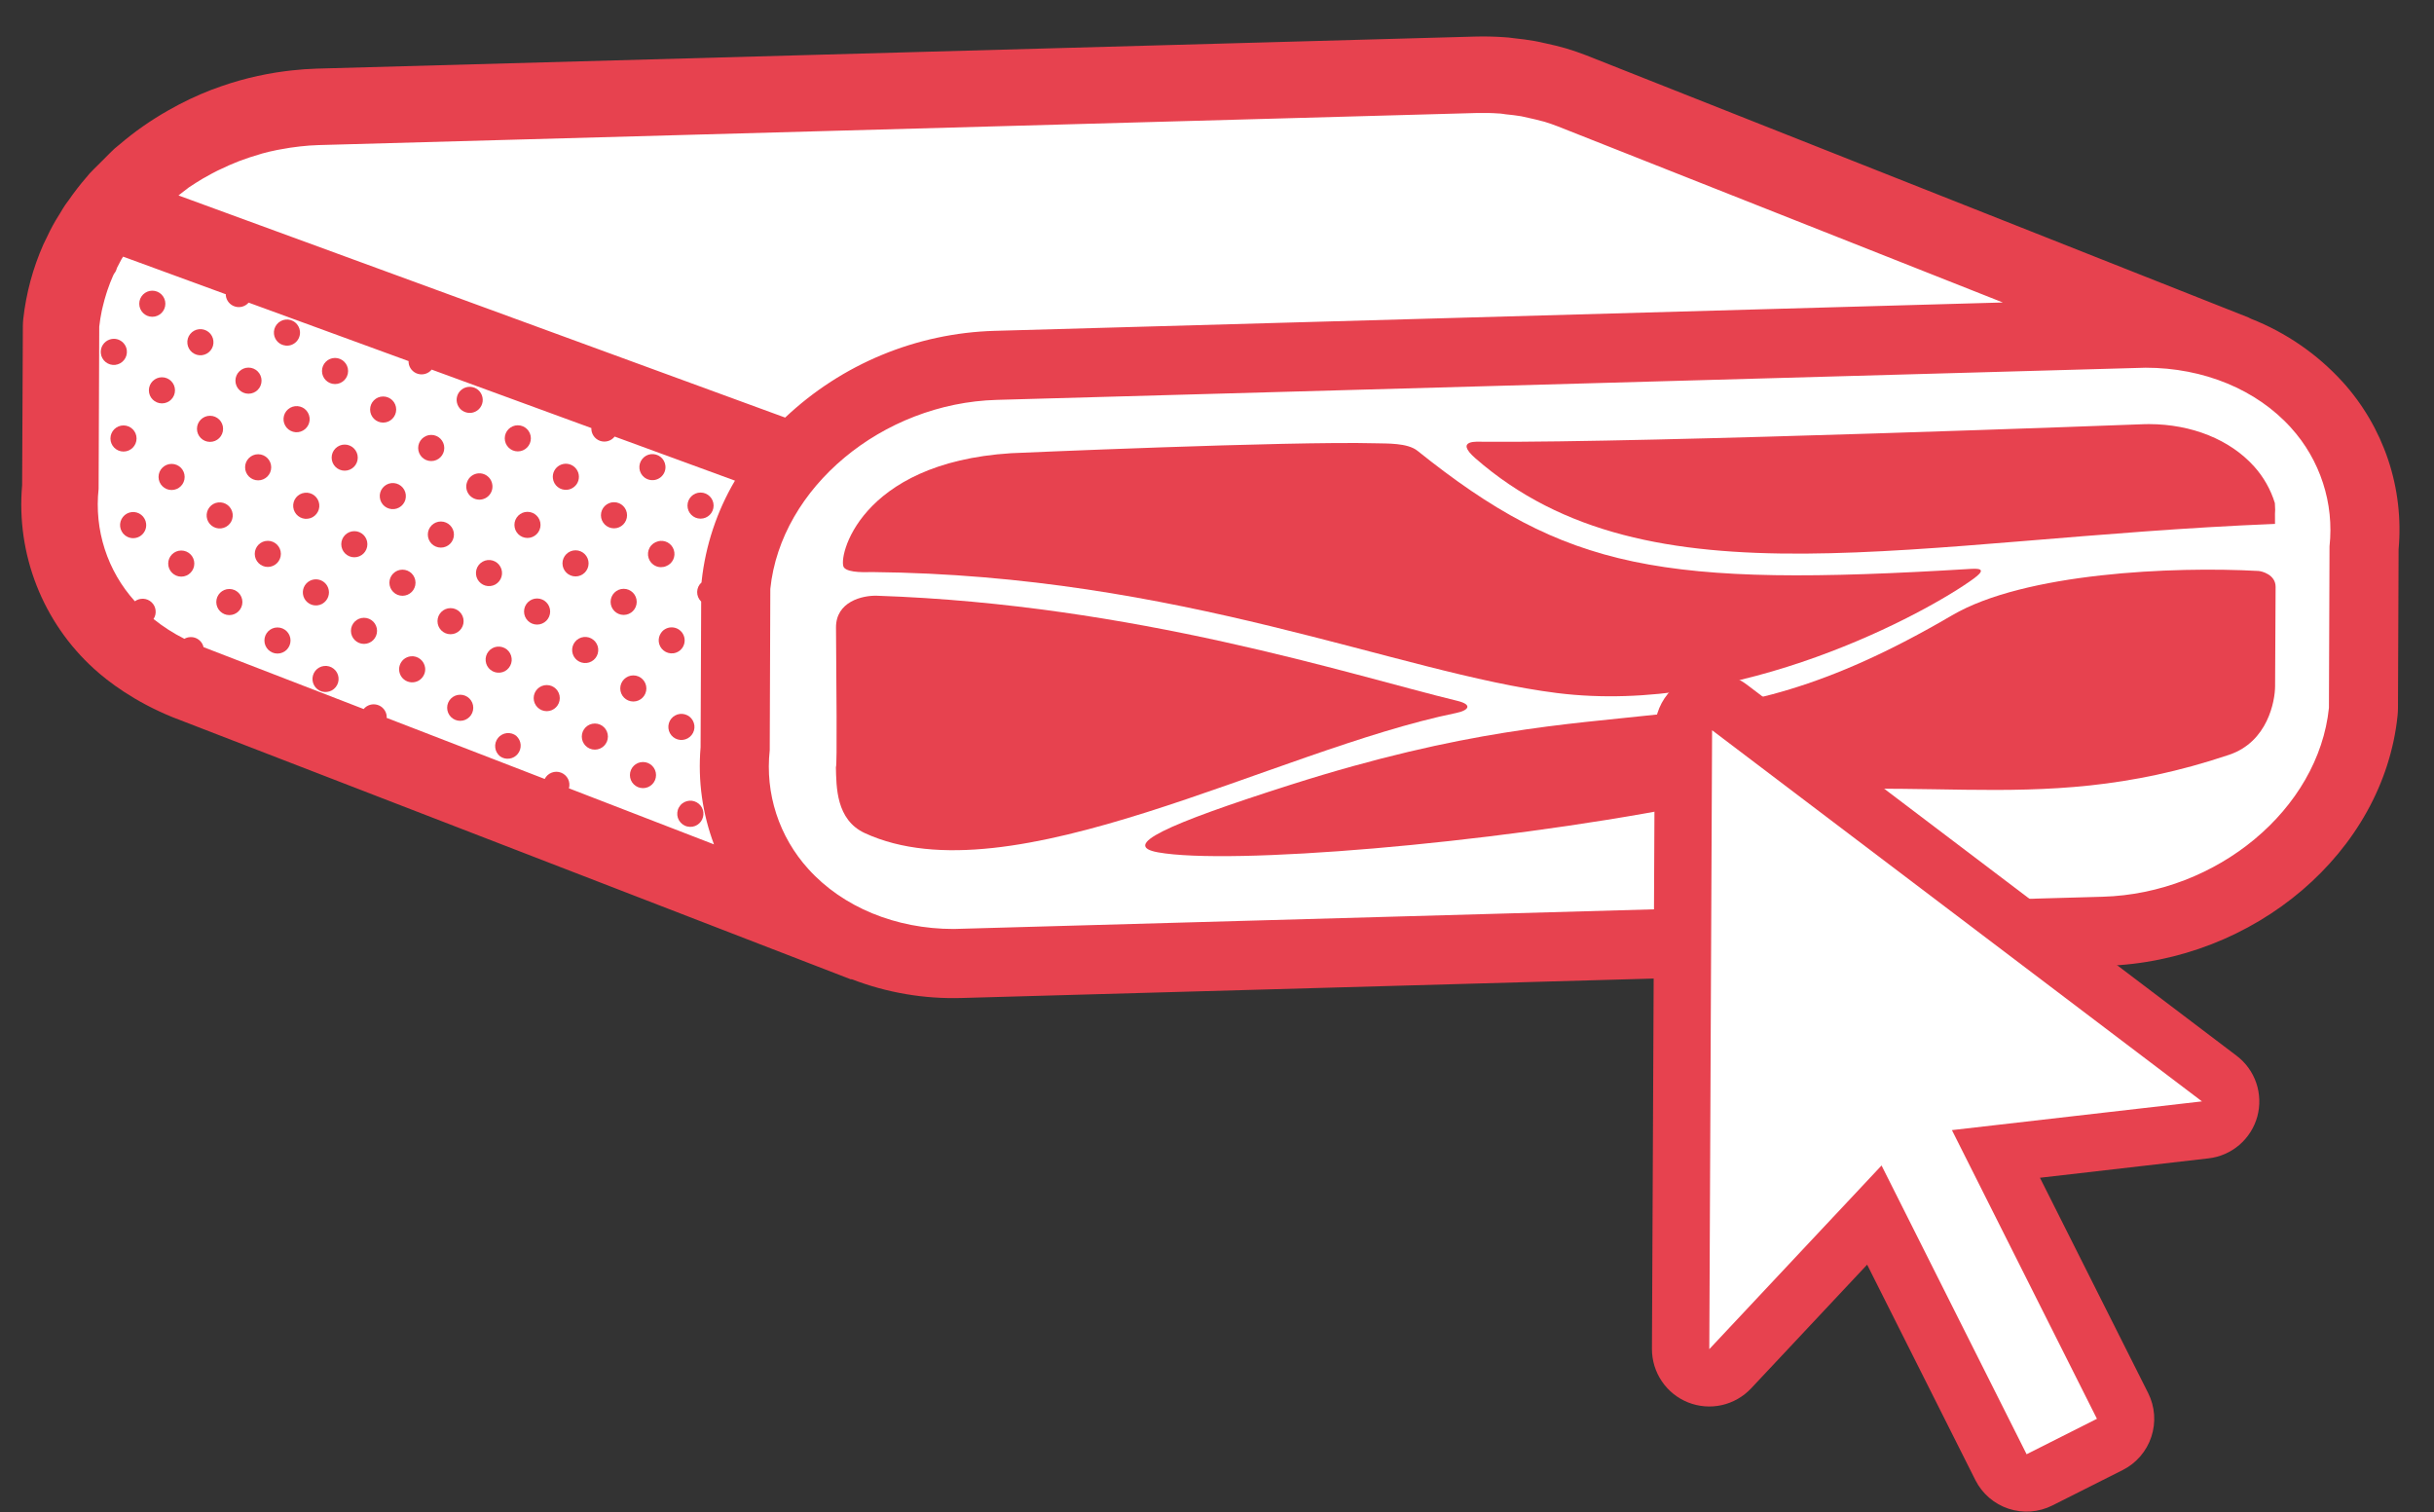 <svg class="logo" width="66" height="41" viewBox="0 0 66 41" fill="none">
  <rect x="0" y="0" width="66" height="41" fill="#333333" stroke="none"/>
  <path
    d="M61.793 10.549C61.147 9.843 60.348 9.294 59.457 8.944C59.435 8.935 59.415 8.92 59.392 8.912L42.438 2.2C42.273 2.136 42.105 2.079 41.936 2.027C41.758 1.977 41.579 1.933 41.398 1.895L41.356 1.884C41.278 1.866 41.199 1.849 41.12 1.835C40.948 1.805 40.776 1.782 40.603 1.766C40.509 1.751 40.414 1.741 40.319 1.736C40.076 1.72 39.833 1.715 39.589 1.721L9.938 2.543C9.73 2.549 9.523 2.564 9.316 2.587L9.147 2.607C8.734 2.66 8.325 2.745 7.924 2.862C7.709 2.923 7.497 2.993 7.288 3.071L7.256 3.082C6.873 3.23 6.501 3.407 6.145 3.612C5.92 3.74 5.701 3.877 5.49 4.025C5.286 4.168 5.089 4.32 4.9 4.481C4.811 4.549 4.728 4.624 4.651 4.705C4.593 4.76 4.536 4.817 4.481 4.874L4.438 4.917L4.399 4.956C4.345 5.008 4.292 5.061 4.24 5.115C4.171 5.182 4.106 5.252 4.046 5.327C3.886 5.514 3.735 5.708 3.595 5.91C3.565 5.948 3.537 5.987 3.51 6.028C3.464 6.095 3.424 6.162 3.384 6.229L3.348 6.288C3.233 6.469 3.13 6.657 3.04 6.851C3.008 6.913 2.977 6.977 2.948 7.041C2.68 7.647 2.507 8.29 2.433 8.949C2.425 9.012 2.422 9.076 2.422 9.142L2.406 13.205C2.33 14.078 2.456 14.956 2.775 15.772C3.095 16.587 3.599 17.318 4.247 17.906C4.601 18.231 4.995 18.513 5.42 18.752C5.432 18.796 5.454 18.837 5.483 18.872C5.512 18.908 5.549 18.937 5.59 18.958C5.631 18.979 5.676 18.991 5.721 18.993C5.767 18.996 5.813 18.989 5.856 18.973C5.99 19.035 6.125 19.094 6.263 19.148L23.631 25.858L23.634 25.85C24.537 26.198 25.5 26.362 26.466 26.332L31.844 26.182L33.801 26.127L55.708 25.512C59.556 25.405 62.852 22.591 63.212 19.106C63.219 19.042 63.223 18.977 63.223 18.913L63.239 14.849C63.309 14.071 63.217 13.288 62.968 12.547C62.72 11.807 62.319 11.127 61.793 10.549Z"
    fill="white" />
  <path
    d="M63.511 10.344C62.827 9.595 61.98 9.014 61.036 8.643C61.013 8.633 60.993 8.618 60.968 8.608L43.007 1.498C42.832 1.431 42.655 1.369 42.475 1.315C42.287 1.261 42.097 1.214 41.906 1.174L41.863 1.165C41.78 1.145 41.696 1.127 41.612 1.112C41.431 1.081 41.249 1.056 41.066 1.038C40.966 1.023 40.865 1.012 40.764 1.007C40.507 0.99 40.249 0.985 39.991 0.992L8.581 1.861C8.361 1.868 8.141 1.883 7.922 1.908L7.744 1.929C7.07 2.015 6.408 2.18 5.773 2.422L5.741 2.432C5.335 2.589 4.941 2.777 4.563 2.993C4.325 3.128 4.093 3.274 3.869 3.431C3.653 3.582 3.445 3.744 3.245 3.915C3.15 3.987 3.062 4.066 2.98 4.151C2.918 4.21 2.858 4.27 2.8 4.332L2.754 4.377L2.714 4.418C2.656 4.472 2.599 4.529 2.544 4.586C2.471 4.657 2.403 4.732 2.34 4.811C2.17 5.008 2.011 5.213 1.862 5.429C1.83 5.469 1.799 5.511 1.771 5.553C1.725 5.622 1.681 5.693 1.639 5.766L1.6 5.829C1.478 6.02 1.37 6.219 1.275 6.425C1.241 6.491 1.208 6.558 1.177 6.626C0.893 7.268 0.709 7.949 0.631 8.647C0.624 8.715 0.62 8.783 0.62 8.851L0.6 13.155C0.519 14.08 0.653 15.01 0.991 15.874C1.33 16.738 1.863 17.512 2.55 18.135C2.927 18.479 3.64 19.025 4.687 19.45L23.083 26.56L23.087 26.549C24.043 26.919 25.063 27.093 26.087 27.061L31.784 26.901L33.857 26.843L57.063 26.191C61.139 26.078 64.63 23.097 65.012 19.406C65.019 19.338 65.023 19.27 65.023 19.201L65.04 14.896C65.114 14.072 65.017 13.242 64.754 12.458C64.49 11.675 64.067 10.954 63.51 10.342L63.511 10.344ZM5.095 5.102L5.115 5.086C5.241 5.002 5.37 4.919 5.502 4.841L5.568 4.805C5.674 4.745 5.78 4.685 5.89 4.631C5.904 4.623 5.919 4.618 5.933 4.611C6.113 4.523 6.295 4.442 6.483 4.369L6.49 4.367C6.676 4.296 6.865 4.234 7.057 4.179L7.104 4.164C7.237 4.127 7.373 4.095 7.51 4.068C7.538 4.061 7.568 4.057 7.597 4.052C7.776 4.017 7.957 3.99 8.139 3.97C8.305 3.952 8.47 3.938 8.638 3.934L40.047 3.064C40.25 3.059 40.453 3.063 40.655 3.078H40.674C40.727 3.082 40.776 3.093 40.827 3.099C40.969 3.113 41.11 3.129 41.248 3.152C41.322 3.166 41.392 3.184 41.464 3.2C41.581 3.226 41.697 3.252 41.811 3.284C41.832 3.29 41.855 3.294 41.876 3.3C42.002 3.339 42.125 3.381 42.245 3.428L54.309 8.202L26.974 8.971C24.855 9.03 22.831 9.867 21.29 11.323L4.84 5.3C4.926 5.235 5.006 5.165 5.094 5.103L5.095 5.102ZM19.013 16.312L18.997 20.264C18.92 21.179 19.05 22.069 19.36 22.896L15.427 21.376C15.451 21.291 15.442 21.201 15.403 21.122C15.363 21.044 15.296 20.983 15.214 20.951C15.132 20.919 15.041 20.919 14.959 20.951C14.877 20.982 14.81 21.043 14.77 21.122L10.485 19.466V19.413C10.477 19.344 10.45 19.279 10.405 19.225C10.361 19.172 10.302 19.133 10.235 19.113C10.168 19.093 10.097 19.093 10.031 19.113C9.964 19.133 9.905 19.172 9.861 19.226L5.519 17.548C5.507 17.494 5.482 17.444 5.447 17.402C5.411 17.36 5.367 17.326 5.316 17.304C5.266 17.282 5.211 17.273 5.156 17.276C5.101 17.279 5.048 17.294 5 17.322C4.702 17.173 4.422 16.993 4.163 16.785C4.209 16.715 4.229 16.632 4.219 16.549C4.21 16.466 4.172 16.39 4.111 16.332C4.051 16.275 3.972 16.241 3.889 16.236C3.806 16.231 3.724 16.255 3.657 16.304C3.287 15.895 3.008 15.411 2.839 14.886C2.67 14.36 2.614 13.805 2.674 13.256L2.691 8.859C2.707 8.712 2.731 8.566 2.761 8.422C2.77 8.381 2.78 8.34 2.79 8.299C2.816 8.188 2.847 8.078 2.881 7.97C2.893 7.934 2.902 7.898 2.915 7.864C2.96 7.733 3.009 7.605 3.065 7.479L3.076 7.456L3.092 7.423C3.13 7.379 3.157 7.326 3.169 7.269C3.208 7.19 3.248 7.113 3.291 7.035L3.338 6.959L6.123 7.979V8.013C6.131 8.081 6.158 8.146 6.202 8.199C6.246 8.252 6.304 8.291 6.37 8.311C6.436 8.332 6.506 8.333 6.572 8.314C6.638 8.295 6.697 8.258 6.742 8.206L11.08 9.792C11.08 9.807 11.077 9.822 11.08 9.837C11.087 9.906 11.115 9.971 11.16 10.025C11.205 10.078 11.264 10.117 11.331 10.137C11.398 10.157 11.469 10.156 11.535 10.136C11.602 10.116 11.661 10.076 11.705 10.022L16.035 11.607C16.032 11.682 16.053 11.755 16.095 11.818C16.136 11.88 16.197 11.927 16.267 11.953C16.337 11.978 16.414 11.981 16.486 11.96C16.558 11.94 16.621 11.897 16.667 11.838L19.929 13.033C19.438 13.865 19.13 14.793 19.026 15.754L19.023 15.793C18.986 15.825 18.957 15.864 18.936 15.909C18.916 15.953 18.905 16.001 18.904 16.05C18.903 16.099 18.912 16.147 18.931 16.192C18.95 16.237 18.978 16.278 19.013 16.312ZM63.167 14.816L63.151 19.194C62.868 21.942 60.115 24.23 57.011 24.316L25.858 25.19C24.286 25.19 22.85 24.596 21.918 23.563C21.526 23.131 21.23 22.621 21.049 22.066C20.869 21.511 20.808 20.925 20.872 20.345L20.888 15.967C21.171 13.219 23.925 10.93 27.028 10.843L58.181 9.971C59.753 9.971 61.189 10.564 62.121 11.597C62.513 12.029 62.809 12.54 62.989 13.095C63.17 13.649 63.23 14.236 63.167 14.816Z"
    fill="#E7424F" />
  <path
    d="M39.52 19.005C36.603 18.298 30.768 16.389 23.784 16.154C23.382 16.14 22.666 16.315 22.669 17.015C22.676 18.408 22.705 20.79 22.666 20.803C22.68 21.331 22.666 22.229 23.451 22.591C27.403 24.412 34.516 20.349 39.49 19.332C39.825 19.263 39.938 19.107 39.52 19.005Z"
    fill="#E7424F" />
  <path
    d="M23.646 15.512C32.012 15.592 37.9 18.249 42.217 18.792C47.153 19.412 52.269 16.601 53.511 15.695C53.81 15.478 53.767 15.406 53.454 15.425C45.024 15.941 42.462 15.449 38.434 12.222C38.163 12.005 37.594 12.029 37.309 12.02C34.946 11.957 27.416 12.289 27.416 12.289C23.267 12.551 22.711 15.158 22.883 15.386C23.003 15.546 23.528 15.511 23.646 15.512Z"
    fill="#E7424F" />
  <path
    d="M61.236 15.482C58.929 15.355 54.901 15.532 52.933 16.684C46.019 20.733 44.401 18.289 35.014 21.274C31.541 22.38 30.401 22.931 31.4 23.112C33.336 23.462 40.333 22.893 45.628 21.868C51.758 20.681 54.953 22.313 60.444 20.467C61.498 20.113 61.689 19.001 61.691 18.61L61.705 15.913C61.706 15.581 61.328 15.486 61.236 15.482ZM40.009 12.429C44.73 16.555 51.906 14.598 61.689 14.206C61.687 13.853 61.687 13.966 61.693 13.821L61.685 13.642C61.572 13.274 61.38 12.935 61.123 12.649C60.47 11.922 59.433 11.503 58.275 11.5L58.139 11.502C58.139 11.502 44.739 12.011 40.217 11.979C40.093 11.979 39.413 11.909 40.009 12.429Z"
    fill="#E7424F" />
  <path
    d="M18.996 14.064C19.192 14.064 19.35 13.905 19.35 13.71C19.35 13.514 19.192 13.356 18.996 13.356C18.8 13.356 18.642 13.514 18.642 13.71C18.642 13.905 18.8 14.064 18.996 14.064Z"
    fill="#E7424F" />
  <path
    d="M15.384 13.28C15.453 13.273 15.519 13.244 15.572 13.199C15.626 13.154 15.665 13.094 15.684 13.027C15.703 12.959 15.702 12.888 15.681 12.821C15.659 12.755 15.619 12.696 15.564 12.652C15.509 12.608 15.443 12.582 15.373 12.576C15.304 12.57 15.234 12.585 15.172 12.619C15.111 12.653 15.061 12.704 15.029 12.766C14.997 12.828 14.984 12.898 14.992 12.968C15.013 13.163 15.189 13.303 15.384 13.28ZM17.339 12.706C17.344 12.752 17.358 12.797 17.381 12.838C17.404 12.879 17.434 12.915 17.471 12.944C17.526 12.987 17.592 13.013 17.662 13.019C17.731 13.025 17.801 13.01 17.862 12.976C17.924 12.943 17.973 12.892 18.006 12.829C18.038 12.767 18.051 12.697 18.043 12.628C18.038 12.581 18.024 12.537 18.001 12.496C17.979 12.455 17.949 12.419 17.912 12.39C17.876 12.361 17.834 12.34 17.79 12.327C17.745 12.314 17.698 12.31 17.652 12.315C17.606 12.32 17.561 12.334 17.52 12.357C17.48 12.379 17.444 12.409 17.415 12.446C17.386 12.482 17.364 12.524 17.351 12.568C17.338 12.613 17.334 12.66 17.339 12.706Z"
    fill="#E7424F" />
  <path
    d="M14.041 12.24C14.236 12.24 14.395 12.081 14.395 11.886C14.395 11.69 14.236 11.532 14.041 11.532C13.845 11.532 13.687 11.69 13.687 11.886C13.687 12.081 13.845 12.24 14.041 12.24Z"
    fill="#E7424F" />
  <path
    d="M18.254 17.715C18.308 17.709 18.359 17.69 18.405 17.661C18.45 17.631 18.488 17.592 18.516 17.545C18.543 17.499 18.56 17.446 18.564 17.392C18.568 17.339 18.56 17.284 18.54 17.234C18.52 17.184 18.489 17.139 18.449 17.103C18.409 17.066 18.361 17.04 18.309 17.025C18.257 17.01 18.202 17.008 18.149 17.017C18.096 17.027 18.045 17.049 18.002 17.081L17.986 17.093C17.963 17.113 17.943 17.136 17.925 17.162C17.876 17.232 17.854 17.317 17.863 17.402C17.874 17.496 17.921 17.581 17.995 17.64C18.068 17.698 18.161 17.725 18.254 17.715Z"
    fill="#E7424F" />
  <path
    d="M15.607 15.63C15.802 15.63 15.96 15.472 15.96 15.276C15.96 15.081 15.802 14.922 15.607 14.922C15.411 14.922 15.252 15.081 15.252 15.276C15.252 15.472 15.411 15.63 15.607 15.63Z"
    fill="#E7424F" />
  <path
    d="M17.845 14.678C17.797 14.69 17.752 14.711 17.713 14.74C17.673 14.77 17.64 14.807 17.616 14.85C17.592 14.893 17.577 14.94 17.572 14.989C17.567 15.038 17.573 15.087 17.588 15.134C17.603 15.181 17.628 15.224 17.66 15.261C17.693 15.297 17.733 15.327 17.778 15.347C17.822 15.368 17.871 15.379 17.92 15.379C17.969 15.38 18.018 15.371 18.063 15.351C18.148 15.319 18.216 15.255 18.255 15.173C18.294 15.091 18.299 14.997 18.271 14.911C18.243 14.825 18.183 14.753 18.104 14.709C18.025 14.666 17.931 14.655 17.844 14.677L17.845 14.678Z"
    fill="#E7424F" />
  <path
    d="M16.911 16.674C17.107 16.674 17.265 16.516 17.265 16.32C17.265 16.125 17.107 15.966 16.911 15.966C16.716 15.966 16.557 16.125 16.557 16.32C16.557 16.516 16.716 16.674 16.911 16.674Z"
    fill="#E7424F" />
  <path
    d="M14.563 16.936C14.759 16.936 14.918 16.778 14.918 16.582C14.918 16.387 14.759 16.228 14.563 16.228C14.368 16.228 14.21 16.387 14.21 16.582C14.21 16.778 14.368 16.936 14.563 16.936Z"
    fill="#E7424F" />
  <path
    d="M16.649 14.326C16.845 14.326 17.003 14.167 17.003 13.972C17.003 13.776 16.845 13.618 16.649 13.618C16.454 13.618 16.295 13.776 16.295 13.972C16.295 14.167 16.454 14.326 16.649 14.326Z"
    fill="#E7424F" />
  <path
    d="M14.303 14.587C14.498 14.587 14.657 14.429 14.657 14.233C14.657 14.038 14.498 13.879 14.303 13.879C14.107 13.879 13.949 14.038 13.949 14.233C13.949 14.429 14.107 14.587 14.303 14.587Z"
    fill="#E7424F" />
  <path
    d="M18.629 21.723C18.582 21.735 18.539 21.757 18.501 21.786C18.462 21.816 18.431 21.854 18.408 21.896C18.384 21.938 18.37 21.985 18.366 22.033C18.361 22.081 18.366 22.13 18.381 22.176C18.396 22.222 18.421 22.265 18.453 22.301C18.485 22.337 18.524 22.367 18.567 22.387C18.611 22.408 18.659 22.419 18.707 22.421C18.756 22.423 18.804 22.415 18.849 22.397C18.933 22.364 19.002 22.3 19.04 22.218C19.079 22.136 19.085 22.043 19.057 21.956C19.029 21.87 18.969 21.798 18.889 21.755C18.81 21.711 18.717 21.7 18.629 21.723Z"
    fill="#E7424F" />
  <path
    d="M16.13 20.327C16.326 20.327 16.484 20.168 16.484 19.973C16.484 19.777 16.326 19.619 16.13 19.619C15.934 19.619 15.776 19.777 15.776 19.973C15.776 20.168 15.934 20.327 16.13 20.327Z"
    fill="#E7424F" />
  <path
    d="M18.829 19.672C18.823 19.626 18.809 19.581 18.787 19.54C18.764 19.499 18.734 19.463 18.698 19.434C18.662 19.405 18.62 19.384 18.575 19.371C18.53 19.358 18.484 19.354 18.438 19.359C18.391 19.364 18.346 19.378 18.306 19.401C18.265 19.423 18.229 19.454 18.2 19.49C18.171 19.526 18.149 19.568 18.137 19.613C18.124 19.657 18.12 19.704 18.125 19.75C18.135 19.843 18.182 19.929 18.256 19.988C18.329 20.046 18.423 20.073 18.516 20.063C18.609 20.052 18.695 20.005 18.753 19.932C18.812 19.859 18.839 19.765 18.829 19.672Z"
    fill="#E7424F" />
  <path
    d="M17.435 21.371C17.63 21.371 17.789 21.212 17.789 21.017C17.789 20.821 17.63 20.663 17.435 20.663C17.239 20.663 17.081 20.821 17.081 21.017C17.081 21.212 17.239 21.371 17.435 21.371Z"
    fill="#E7424F" />
  <path
    d="M17.173 19.022C17.369 19.022 17.527 18.863 17.527 18.668C17.527 18.473 17.369 18.314 17.173 18.314C16.977 18.314 16.819 18.473 16.819 18.668C16.819 18.863 16.977 19.022 17.173 19.022Z"
    fill="#E7424F" />
  <path
    d="M14.825 19.284C15.021 19.284 15.179 19.125 15.179 18.93C15.179 18.734 15.021 18.576 14.825 18.576C14.63 18.576 14.471 18.734 14.471 18.93C14.471 19.125 14.63 19.284 14.825 19.284Z"
    fill="#E7424F" />
  <path
    d="M16.22 17.586C16.215 17.54 16.201 17.495 16.178 17.454C16.156 17.413 16.126 17.378 16.089 17.349C16.053 17.32 16.011 17.298 15.967 17.285C15.922 17.272 15.875 17.268 15.829 17.273C15.783 17.278 15.738 17.293 15.697 17.315C15.657 17.337 15.621 17.368 15.592 17.404C15.563 17.44 15.541 17.482 15.528 17.527C15.515 17.571 15.511 17.618 15.516 17.664C15.521 17.71 15.536 17.755 15.558 17.796C15.581 17.837 15.611 17.873 15.647 17.902C15.684 17.931 15.725 17.952 15.77 17.965C15.815 17.978 15.861 17.982 15.907 17.977C15.954 17.972 15.998 17.958 16.039 17.935C16.08 17.913 16.116 17.883 16.145 17.846C16.174 17.81 16.195 17.768 16.208 17.724C16.221 17.679 16.225 17.632 16.22 17.586Z"
    fill="#E7424F" />
  <path
    d="M10.389 11.459C10.585 11.459 10.743 11.3 10.743 11.104C10.743 10.909 10.585 10.751 10.389 10.751C10.194 10.751 10.036 10.909 10.036 11.104C10.036 11.3 10.194 11.459 10.389 11.459Z"
    fill="#E7424F" />
  <path
    d="M12.466 11.072C12.504 11.116 12.552 11.15 12.606 11.171C12.659 11.192 12.718 11.2 12.775 11.195C12.854 11.186 12.927 11.151 12.984 11.096C13.04 11.041 13.076 10.968 13.087 10.89C13.097 10.812 13.081 10.732 13.041 10.664C13.002 10.596 12.94 10.543 12.867 10.514C12.793 10.485 12.712 10.481 12.637 10.503C12.561 10.525 12.495 10.572 12.448 10.636C12.402 10.7 12.379 10.778 12.382 10.857C12.386 10.936 12.415 11.011 12.466 11.072Z"
    fill="#E7424F" />
  <path
    d="M11.693 12.502C11.889 12.502 12.047 12.343 12.047 12.148C12.047 11.952 11.889 11.793 11.693 11.793C11.498 11.793 11.339 11.952 11.339 12.148C11.339 12.343 11.498 12.502 11.693 12.502Z"
    fill="#E7424F" />
  <path
    d="M9.347 12.763C9.542 12.763 9.701 12.605 9.701 12.409C9.701 12.214 9.542 12.055 9.347 12.055C9.151 12.055 8.993 12.214 8.993 12.409C8.993 12.605 9.151 12.763 9.347 12.763Z"
    fill="#E7424F" />
  <path
    d="M9.085 10.414C9.28 10.414 9.439 10.256 9.439 10.06C9.439 9.865 9.28 9.706 9.085 9.706C8.889 9.706 8.731 9.865 8.731 10.06C8.731 10.256 8.889 10.414 9.085 10.414Z"
    fill="#E7424F" />
  <path
    d="M10.913 16.155C11.109 16.155 11.267 15.996 11.267 15.801C11.267 15.605 11.109 15.447 10.913 15.447C10.718 15.447 10.559 15.605 10.559 15.801C10.559 15.996 10.718 16.155 10.913 16.155Z"
    fill="#E7424F" />
  <path
    d="M13.298 15.891C13.344 15.886 13.389 15.872 13.43 15.85C13.47 15.827 13.506 15.797 13.535 15.761C13.565 15.724 13.586 15.683 13.599 15.638C13.612 15.594 13.616 15.547 13.611 15.501C13.606 15.454 13.592 15.409 13.569 15.369C13.547 15.328 13.517 15.292 13.481 15.263C13.444 15.234 13.403 15.212 13.358 15.199C13.313 15.186 13.267 15.182 13.221 15.187C13.127 15.198 13.042 15.245 12.983 15.318C12.925 15.391 12.898 15.485 12.908 15.578C12.918 15.672 12.965 15.757 13.039 15.816C13.112 15.874 13.206 15.902 13.299 15.891H13.298Z"
    fill="#E7424F" />
  <path
    d="M12.217 17.198C12.412 17.198 12.571 17.039 12.571 16.844C12.571 16.648 12.412 16.49 12.217 16.49C12.021 16.49 11.863 16.648 11.863 16.844C11.863 17.039 12.021 17.198 12.217 17.198Z"
    fill="#E7424F" />
  <path
    d="M9.87 17.46C10.066 17.46 10.224 17.301 10.224 17.106C10.224 16.91 10.066 16.752 9.87 16.752C9.675 16.752 9.516 16.91 9.516 17.106C9.516 17.301 9.675 17.46 9.87 17.46Z"
    fill="#E7424F" />
  <path
    d="M11.955 14.849C12.15 14.849 12.309 14.691 12.309 14.495C12.309 14.3 12.15 14.141 11.955 14.141C11.759 14.141 11.601 14.3 11.601 14.495C11.601 14.691 11.759 14.849 11.955 14.849Z"
    fill="#E7424F" />
  <path
    d="M9.608 15.111C9.804 15.111 9.962 14.953 9.962 14.757C9.962 14.561 9.804 14.403 9.608 14.403C9.413 14.403 9.254 14.561 9.254 14.757C9.254 14.953 9.413 15.111 9.608 15.111Z"
    fill="#E7424F" />
  <path
    d="M11.003 13.413C10.998 13.367 10.984 13.322 10.961 13.281C10.939 13.241 10.909 13.205 10.873 13.176C10.836 13.147 10.794 13.125 10.75 13.112C10.705 13.099 10.658 13.095 10.612 13.1C10.566 13.105 10.521 13.12 10.48 13.142C10.44 13.165 10.404 13.195 10.375 13.231C10.346 13.267 10.324 13.309 10.311 13.354C10.298 13.398 10.294 13.445 10.3 13.491C10.305 13.538 10.319 13.582 10.341 13.623C10.364 13.664 10.394 13.7 10.43 13.729C10.467 13.758 10.508 13.779 10.553 13.792C10.598 13.805 10.644 13.809 10.691 13.804C10.737 13.799 10.781 13.785 10.822 13.762C10.863 13.74 10.899 13.71 10.928 13.673C10.957 13.637 10.979 13.595 10.992 13.551C11.004 13.506 11.008 13.459 11.003 13.413ZM12.659 13.09C12.643 13.14 12.639 13.194 12.647 13.246C12.655 13.298 12.674 13.348 12.704 13.392C12.733 13.436 12.772 13.472 12.818 13.499C12.863 13.526 12.914 13.542 12.967 13.547C13.02 13.552 13.073 13.545 13.122 13.526C13.172 13.508 13.216 13.479 13.253 13.441C13.29 13.403 13.318 13.357 13.335 13.307C13.352 13.257 13.357 13.204 13.351 13.151C13.342 13.069 13.306 12.993 13.247 12.936C13.189 12.878 13.112 12.843 13.03 12.835C12.948 12.828 12.867 12.85 12.799 12.896C12.731 12.942 12.682 13.011 12.659 13.09ZM14.005 19.958C13.969 19.928 13.927 19.906 13.882 19.892C13.837 19.879 13.79 19.875 13.744 19.879C13.697 19.884 13.652 19.898 13.611 19.921C13.57 19.943 13.533 19.973 13.504 20.01C13.475 20.047 13.453 20.088 13.44 20.133C13.427 20.178 13.423 20.226 13.429 20.272C13.434 20.319 13.448 20.364 13.471 20.404C13.494 20.445 13.525 20.481 13.562 20.51C13.636 20.562 13.726 20.583 13.815 20.57C13.904 20.558 13.985 20.512 14.041 20.441C14.097 20.371 14.124 20.282 14.118 20.193C14.111 20.103 14.07 20.02 14.004 19.959L14.005 19.958Z"
    fill="#E7424F" />
  <path
    d="M12.479 19.546C12.674 19.546 12.833 19.387 12.833 19.192C12.833 18.996 12.674 18.838 12.479 18.838C12.283 18.838 12.125 18.996 12.125 19.192C12.125 19.387 12.283 19.546 12.479 19.546Z"
    fill="#E7424F" />
  <path
    d="M11.136 17.797C11.066 17.805 11.001 17.833 10.947 17.878C10.894 17.924 10.855 17.984 10.836 18.051C10.816 18.118 10.818 18.189 10.839 18.256C10.86 18.323 10.901 18.382 10.955 18.425C11.01 18.469 11.076 18.495 11.146 18.501C11.216 18.507 11.286 18.492 11.347 18.459C11.408 18.425 11.458 18.373 11.49 18.311C11.523 18.249 11.536 18.179 11.528 18.11C11.523 18.063 11.508 18.018 11.485 17.977C11.463 17.937 11.432 17.901 11.396 17.872C11.359 17.843 11.317 17.821 11.273 17.808C11.228 17.795 11.181 17.791 11.135 17.797H11.136ZM13.561 18.239C13.607 18.234 13.652 18.22 13.693 18.198C13.734 18.175 13.769 18.145 13.798 18.108C13.827 18.072 13.849 18.03 13.862 17.985C13.875 17.941 13.879 17.894 13.873 17.848C13.863 17.754 13.816 17.669 13.743 17.61C13.669 17.552 13.576 17.525 13.482 17.535C13.389 17.545 13.304 17.592 13.245 17.666C13.186 17.739 13.159 17.833 13.17 17.926C13.175 17.972 13.189 18.017 13.211 18.058C13.233 18.099 13.264 18.135 13.3 18.163C13.336 18.193 13.378 18.214 13.423 18.227C13.468 18.24 13.514 18.244 13.561 18.239ZM5.082 9.319C5.087 9.365 5.101 9.41 5.123 9.45C5.146 9.491 5.176 9.527 5.212 9.556C5.249 9.585 5.291 9.607 5.335 9.62C5.38 9.633 5.427 9.637 5.473 9.632C5.519 9.627 5.564 9.612 5.605 9.59C5.646 9.567 5.682 9.537 5.711 9.501C5.74 9.464 5.762 9.423 5.775 9.378C5.787 9.333 5.792 9.286 5.786 9.24C5.776 9.147 5.729 9.061 5.655 9.002C5.582 8.944 5.488 8.917 5.395 8.927C5.301 8.937 5.216 8.984 5.157 9.058C5.098 9.131 5.071 9.225 5.082 9.319ZM7.748 9.372C7.801 9.376 7.853 9.37 7.903 9.352C7.952 9.333 7.997 9.305 8.034 9.267C8.071 9.229 8.099 9.184 8.116 9.134C8.133 9.085 8.139 9.032 8.133 8.979C8.128 8.933 8.114 8.888 8.091 8.848C8.069 8.807 8.039 8.771 8.003 8.742C7.966 8.713 7.925 8.691 7.88 8.678C7.835 8.665 7.789 8.661 7.742 8.666C7.696 8.671 7.651 8.685 7.611 8.708C7.57 8.73 7.534 8.76 7.505 8.797C7.476 8.833 7.454 8.875 7.441 8.919C7.428 8.964 7.424 9.011 7.429 9.057C7.438 9.138 7.474 9.213 7.532 9.271C7.59 9.328 7.666 9.363 7.747 9.37L7.748 9.372Z"
    fill="#E7424F" />
  <path
    d="M4.13 8.59C4.325 8.59 4.484 8.432 4.484 8.236C4.484 8.041 4.325 7.882 4.13 7.882C3.934 7.882 3.776 8.041 3.776 8.236C3.776 8.432 3.934 8.59 4.13 8.59Z"
    fill="#E7424F" />
  <path
    d="M5.695 11.982C5.891 11.982 6.049 11.824 6.049 11.628C6.049 11.432 5.891 11.274 5.695 11.274C5.5 11.274 5.341 11.432 5.341 11.628C5.341 11.824 5.5 11.982 5.695 11.982Z"
    fill="#E7424F" />
  <path
    d="M7.933 11.029C7.888 11.044 7.847 11.067 7.812 11.097C7.777 11.127 7.748 11.164 7.726 11.206C7.705 11.247 7.693 11.292 7.689 11.339C7.685 11.385 7.691 11.432 7.705 11.476C7.72 11.52 7.743 11.561 7.773 11.597C7.803 11.632 7.84 11.661 7.882 11.682C7.923 11.703 7.968 11.716 8.015 11.72C8.061 11.723 8.108 11.718 8.152 11.703C8.241 11.674 8.316 11.611 8.358 11.527C8.401 11.443 8.409 11.346 8.379 11.257C8.35 11.167 8.287 11.093 8.203 11.05C8.119 11.008 8.022 11 7.933 11.029Z"
    fill="#E7424F" />
  <path
    d="M7 13.025C7.195 13.025 7.354 12.867 7.354 12.671C7.354 12.476 7.195 12.317 7 12.317C6.804 12.317 6.646 12.476 6.646 12.671C6.646 12.867 6.804 13.025 7 13.025Z"
    fill="#E7424F" />
  <path
    d="M4.653 13.287C4.849 13.287 5.007 13.128 5.007 12.933C5.007 12.737 4.849 12.579 4.653 12.579C4.458 12.579 4.299 12.737 4.299 12.933C4.299 13.128 4.458 13.287 4.653 13.287Z"
    fill="#E7424F" />
  <path
    d="M6.738 10.676C6.934 10.676 7.092 10.518 7.092 10.322C7.092 10.127 6.934 9.968 6.738 9.968C6.543 9.968 6.384 10.127 6.384 10.322C6.384 10.518 6.543 10.676 6.738 10.676Z"
    fill="#E7424F" />
  <path
    d="M4.391 10.938C4.587 10.938 4.745 10.78 4.745 10.584C4.745 10.389 4.587 10.23 4.391 10.23C4.196 10.23 4.037 10.389 4.037 10.584C4.037 10.78 4.196 10.938 4.391 10.938Z"
    fill="#E7424F" />
  <path
    d="M3.349 12.244C3.544 12.244 3.703 12.085 3.703 11.89C3.703 11.694 3.544 11.536 3.349 11.536C3.153 11.536 2.995 11.694 2.995 11.89C2.995 12.085 3.153 12.244 3.349 12.244Z"
    fill="#E7424F" />
  <path
    d="M3.439 9.502C3.433 9.45 3.416 9.399 3.388 9.355C3.36 9.31 3.323 9.272 3.279 9.244C3.235 9.215 3.185 9.197 3.133 9.19C3.08 9.184 3.028 9.189 2.978 9.205C2.9 9.23 2.834 9.281 2.789 9.35C2.745 9.418 2.725 9.499 2.734 9.58C2.739 9.627 2.753 9.671 2.776 9.712C2.798 9.753 2.828 9.789 2.865 9.818C2.901 9.847 2.943 9.869 2.988 9.882C3.032 9.895 3.079 9.899 3.125 9.894C3.172 9.888 3.217 9.874 3.257 9.852C3.298 9.829 3.334 9.799 3.363 9.763C3.392 9.726 3.414 9.685 3.427 9.64C3.44 9.595 3.444 9.548 3.439 9.502Z"
    fill="#E7424F" />
  <path
    d="M6.219 16.679C6.414 16.679 6.573 16.52 6.573 16.325C6.573 16.129 6.414 15.971 6.219 15.971C6.023 15.971 5.865 16.129 5.865 16.325C5.865 16.52 6.023 16.679 6.219 16.679Z"
    fill="#E7424F" />
  <path
    d="M8.605 16.415C8.651 16.41 8.696 16.396 8.737 16.374C8.777 16.351 8.813 16.321 8.842 16.284C8.893 16.22 8.921 16.141 8.92 16.059C8.919 15.977 8.89 15.898 8.837 15.835C8.784 15.772 8.712 15.73 8.631 15.715C8.551 15.7 8.467 15.713 8.396 15.752C8.324 15.792 8.268 15.855 8.237 15.931C8.207 16.007 8.204 16.091 8.228 16.169C8.253 16.247 8.304 16.315 8.373 16.359C8.441 16.404 8.523 16.424 8.605 16.415Z"
    fill="#E7424F" />
  <path
    d="M7.524 17.722C7.719 17.722 7.878 17.563 7.878 17.368C7.878 17.172 7.719 17.014 7.524 17.014C7.328 17.014 7.17 17.172 7.17 17.368C7.17 17.563 7.328 17.722 7.524 17.722Z"
    fill="#E7424F" />
  <path
    d="M7.262 15.373C7.457 15.373 7.616 15.214 7.616 15.019C7.616 14.823 7.457 14.665 7.262 14.665C7.066 14.665 6.908 14.823 6.908 15.019C6.908 15.214 7.066 15.373 7.262 15.373Z"
    fill="#E7424F" />
  <path
    d="M4.915 15.636C5.111 15.636 5.269 15.477 5.269 15.282C5.269 15.086 5.111 14.928 4.915 14.928C4.72 14.928 4.561 15.086 4.561 15.282C4.561 15.477 4.72 15.636 4.915 15.636Z"
    fill="#E7424F" />
  <path
    d="M6.309 13.937C6.298 13.843 6.251 13.758 6.178 13.699C6.105 13.641 6.011 13.614 5.918 13.624C5.824 13.634 5.739 13.681 5.68 13.755C5.622 13.828 5.595 13.922 5.605 14.015C5.61 14.061 5.624 14.106 5.647 14.147C5.669 14.187 5.7 14.223 5.736 14.252C5.772 14.281 5.814 14.303 5.859 14.316C5.903 14.329 5.95 14.333 5.996 14.328C6.042 14.322 6.087 14.308 6.128 14.286C6.169 14.263 6.205 14.233 6.234 14.197C6.263 14.161 6.284 14.119 6.297 14.074C6.31 14.03 6.314 13.983 6.309 13.937ZM8.657 13.675C8.646 13.581 8.599 13.496 8.526 13.437C8.452 13.378 8.358 13.351 8.265 13.362C8.171 13.372 8.086 13.419 8.027 13.492C7.969 13.566 7.941 13.66 7.952 13.753C7.957 13.8 7.971 13.844 7.994 13.885C8.016 13.926 8.046 13.962 8.083 13.991C8.119 14.02 8.161 14.042 8.206 14.055C8.25 14.068 8.297 14.072 8.343 14.066C8.39 14.061 8.434 14.047 8.475 14.025C8.516 14.002 8.552 13.972 8.581 13.935C8.61 13.899 8.632 13.857 8.645 13.813C8.658 13.768 8.662 13.721 8.657 13.675ZM9.179 18.371C9.169 18.278 9.122 18.192 9.048 18.134C8.975 18.075 8.881 18.048 8.788 18.059C8.695 18.069 8.609 18.116 8.551 18.189C8.492 18.263 8.465 18.356 8.475 18.45C8.48 18.496 8.494 18.541 8.517 18.582C8.539 18.623 8.569 18.659 8.606 18.688C8.642 18.717 8.684 18.739 8.729 18.752C8.774 18.764 8.821 18.768 8.868 18.762C8.961 18.752 9.046 18.704 9.104 18.631C9.163 18.558 9.19 18.464 9.179 18.371ZM3.962 14.198C3.957 14.152 3.943 14.107 3.92 14.067C3.898 14.026 3.868 13.99 3.831 13.961C3.795 13.932 3.753 13.91 3.709 13.898C3.664 13.884 3.617 13.88 3.571 13.886C3.525 13.891 3.48 13.905 3.439 13.928C3.399 13.95 3.363 13.98 3.334 14.017C3.305 14.053 3.283 14.095 3.27 14.139C3.257 14.184 3.253 14.231 3.258 14.277C3.263 14.323 3.277 14.368 3.3 14.409C3.322 14.45 3.352 14.486 3.389 14.515C3.444 14.559 3.51 14.586 3.58 14.592C3.65 14.598 3.72 14.583 3.782 14.549C3.843 14.515 3.893 14.464 3.925 14.401C3.958 14.339 3.97 14.268 3.962 14.198Z"
    fill="#E7424F" />
  <path
    d="M54.953 40.21C54.809 40.21 54.667 40.17 54.545 40.094C54.422 40.018 54.323 39.91 54.258 39.781L50.824 32.947L46.916 37.115C46.809 37.229 46.671 37.308 46.518 37.342C46.366 37.376 46.207 37.363 46.062 37.305C45.917 37.248 45.792 37.147 45.705 37.018C45.618 36.888 45.571 36.736 45.572 36.579L45.649 19.798C45.65 19.654 45.691 19.512 45.767 19.39C45.844 19.268 45.953 19.169 46.082 19.106C46.211 19.042 46.356 19.015 46.499 19.029C46.643 19.042 46.78 19.095 46.895 19.182L60.178 29.245C60.302 29.339 60.394 29.468 60.444 29.615C60.494 29.762 60.499 29.92 60.458 30.07C60.417 30.22 60.332 30.354 60.214 30.455C60.096 30.556 59.951 30.62 59.796 30.638L54.121 31.289L57.556 38.123C57.648 38.307 57.664 38.52 57.599 38.716C57.534 38.912 57.394 39.074 57.21 39.167L55.302 40.127C55.194 40.181 55.074 40.21 54.953 40.21Z"
    fill="white" />
  <path
    d="M46.425 19.801L59.708 29.865L52.928 30.644L56.86 38.472L54.953 39.433L51.02 31.603L46.349 36.583L46.425 19.801ZM46.425 18.246C46.014 18.247 45.62 18.409 45.329 18.699C45.038 18.989 44.874 19.383 44.872 19.794L44.794 36.577C44.793 36.889 44.886 37.195 45.061 37.453C45.235 37.712 45.484 37.912 45.774 38.028C46.064 38.143 46.382 38.169 46.687 38.101C46.991 38.033 47.268 37.875 47.482 37.648L50.629 34.292L53.563 40.132C53.748 40.501 54.072 40.78 54.463 40.91C54.855 41.039 55.282 41.008 55.65 40.823L57.558 39.862C57.926 39.677 58.206 39.353 58.335 38.961C58.465 38.569 58.434 38.143 58.249 37.774L55.315 31.936L59.885 31.41C60.194 31.375 60.485 31.248 60.721 31.046C60.957 30.844 61.127 30.575 61.209 30.276C61.29 29.976 61.28 29.658 61.18 29.364C61.08 29.07 60.893 28.813 60.645 28.626L47.364 18.562C47.094 18.357 46.764 18.247 46.425 18.246Z"
    fill="#E7424F" />
</svg>
